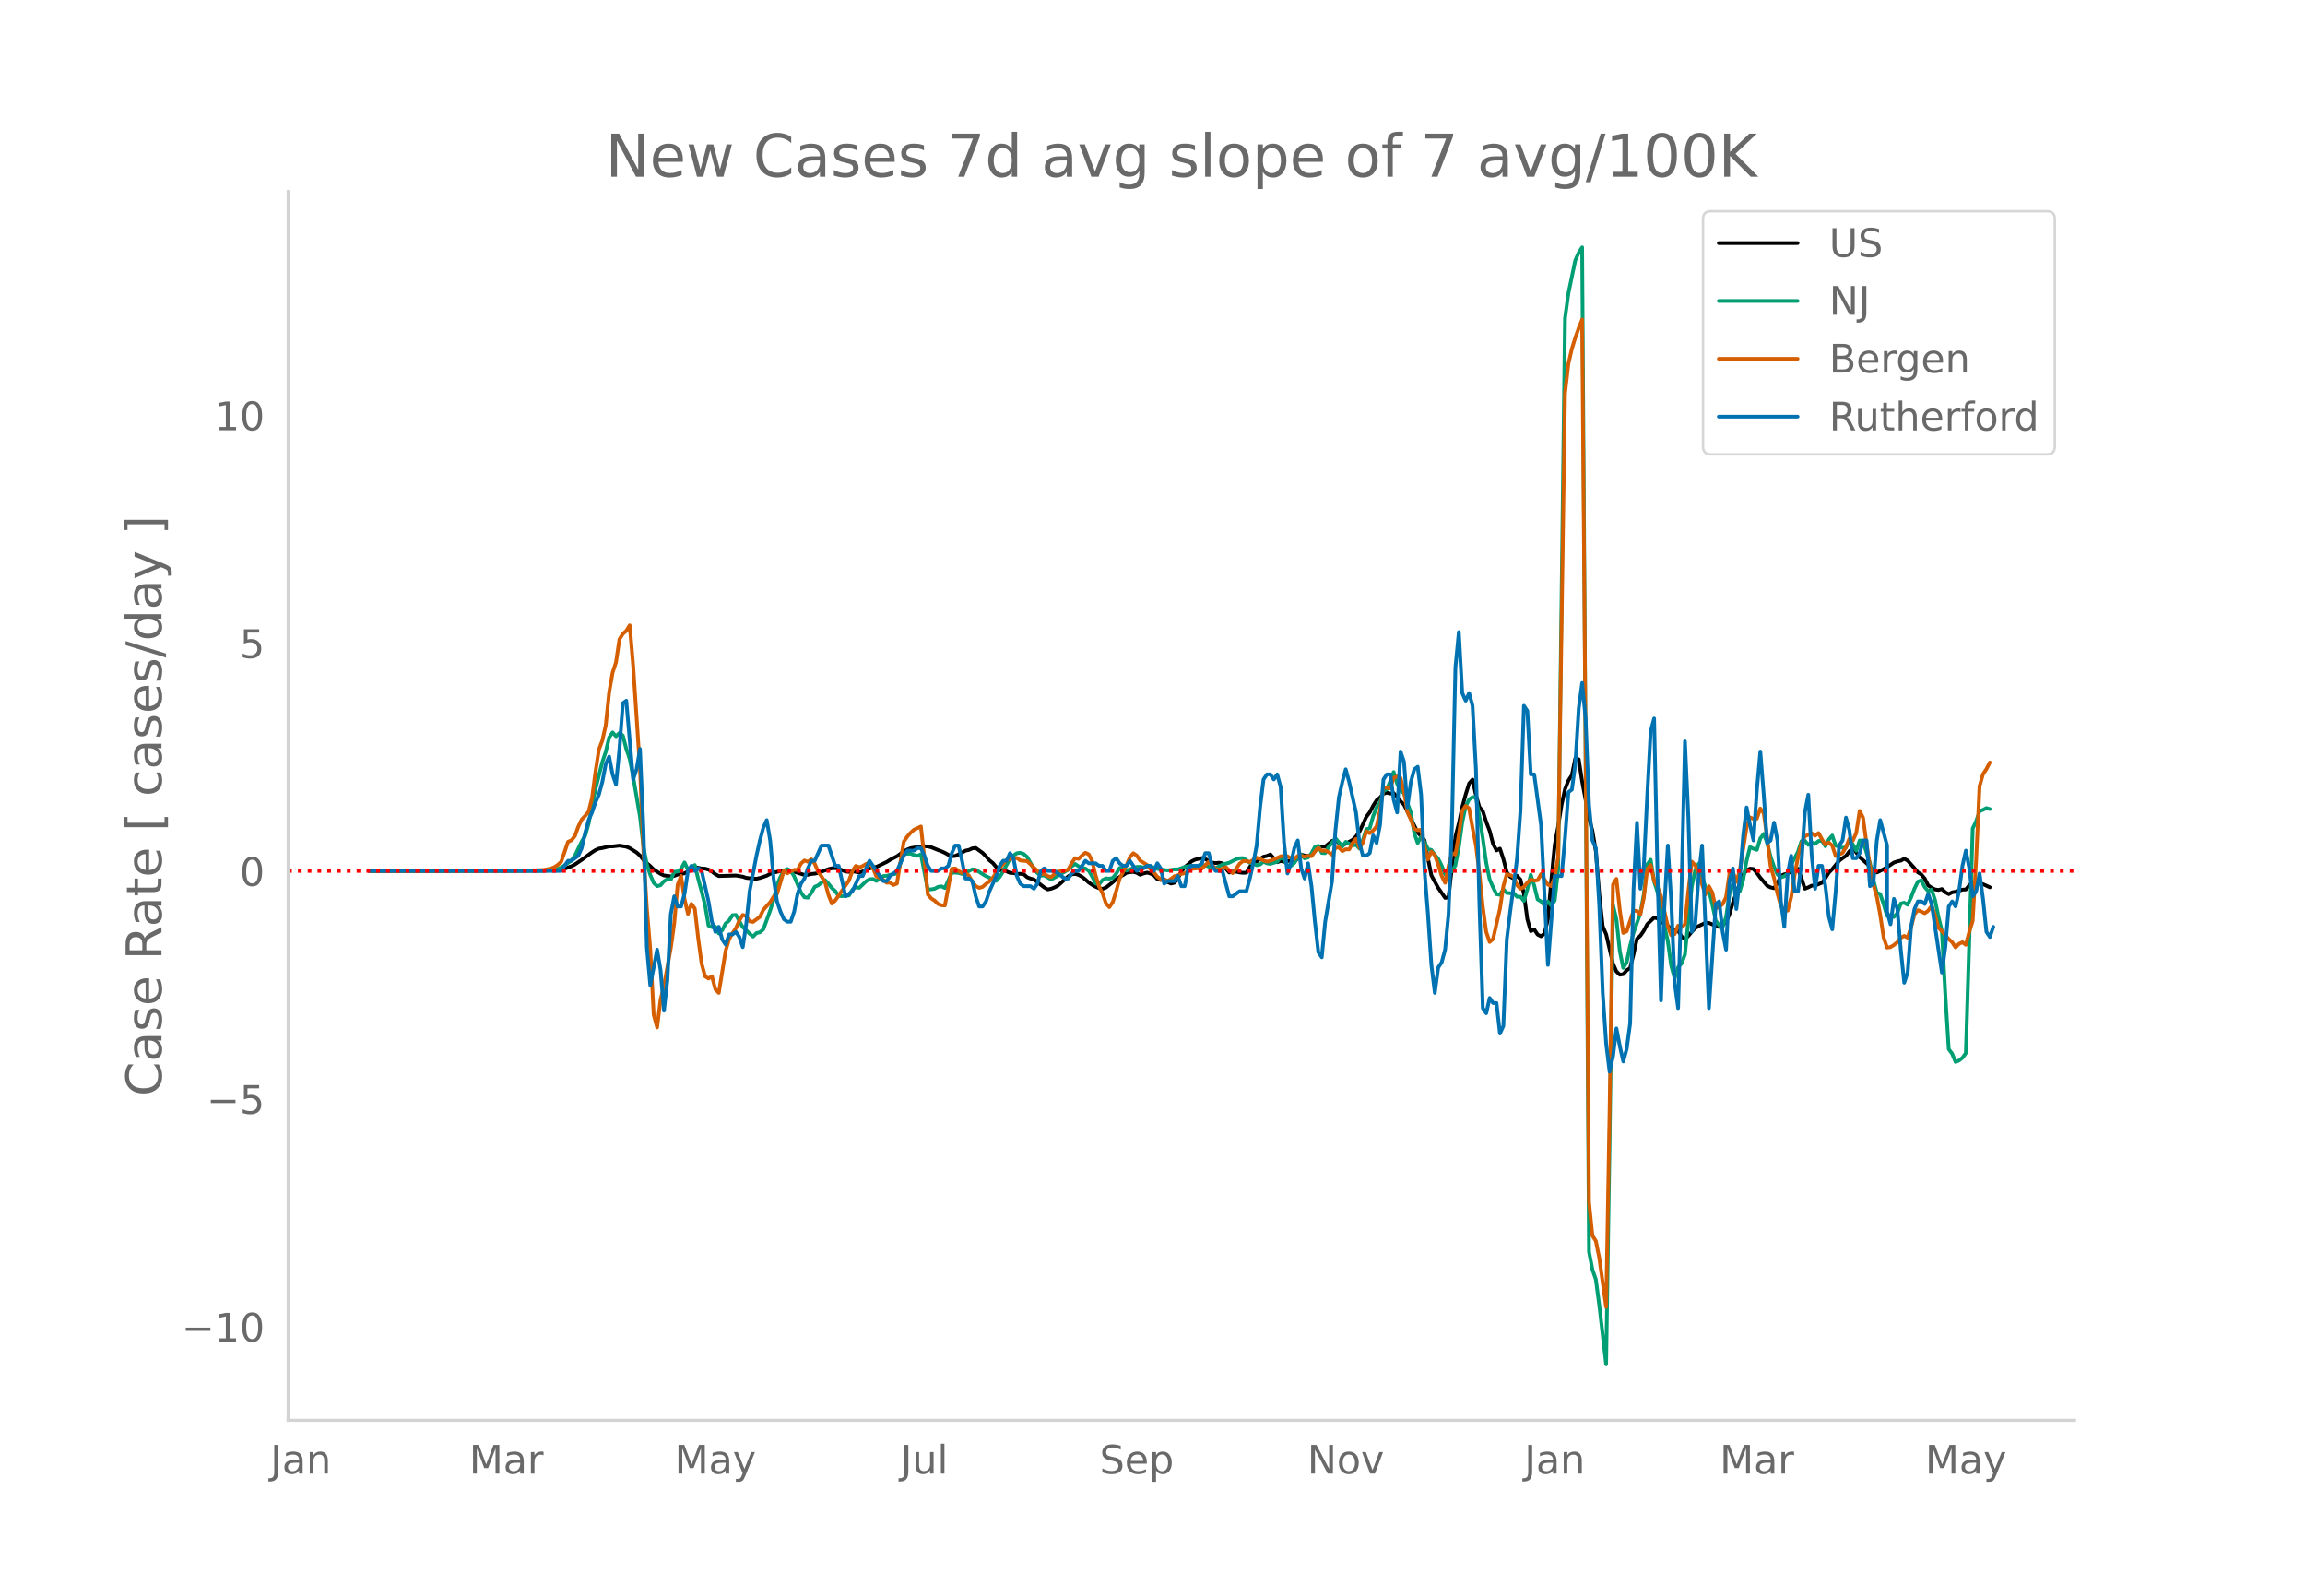 <svg height="864" viewBox="0 0 936 648" width="1248" xmlns="http://www.w3.org/2000/svg" xmlns:xlink="http://www.w3.org/1999/xlink"><defs><style>*{stroke-linecap:butt;stroke-linejoin:round}</style></defs><g id="figure_1"><path d="M0 648h936V0H0z" style="fill:#fff" id="patch_1"/><g id="axes_1"><path d="M117 576.72h725.4V77.76H117z" style="fill:none" id="patch_2"/><path clip-path="url(#pc06623d514)" d="m149.973 353.66 69.562-.134 6.957-.279 1.391-.165 1.391-.304 2.783-1.022 1.391-.722 2.782-1.887 4.174-3.06 1.392-.883 1.39-.623 1.392-.21 2.783-.673 1.39.008 2.783-.334 2.783.452 1.391.566 2.783 1.772 1.39 1.24 1.392 1.798 1.391 1.322 1.392 1.16 1.39 1.385 2.783 1.778 1.392.644 2.782.364 1.391-.197 1.392-.532 1.39-.176 1.392-.335 1.391-.716 1.392-.951 1.39-.722 1.392.15 1.391.318 1.392.043 1.39.383 1.392.782 1.391 1.09 1.392.744 6.956-.216 2.782.468 1.392.48 2.782.307 1.391.055 1.392-.304 2.782-.933 1.391-.752 1.392-.497 2.782-.63 2.783.113 1.391-.123 1.391.265 4.174 1.32 1.391-.069 1.392-.328 1.39-.121 1.392-.294 4.174-1.55 1.391-.33 1.391-.08 1.392.266 2.782 1.12 1.391.13 1.392-.236 2.782.493 2.783-.826 1.39-.786 1.392-.46 1.391-.185 4.174-2.007 1.391-.873 2.783-1.447 2.782-1.979 1.392-.744 1.39-.544 1.392-.263 1.391-.105 2.783-.445 1.391.103 1.391.324 2.783 1.123 1.391.509 1.391.64 1.392.781 1.391.61 1.391-.14 1.391-.621 2.783-1.523 1.391-.3 1.391-.627 1.392-.177 2.782 2.008 1.392 1.41 1.39 1.598 1.392 1.112 1.391 1.667 1.392 1.24 1.39-.143 2.783 1.236 1.392.05 1.39.356 1.392-.015 1.391.139 1.392 1.226 1.39.554 1.392.366 4.174 3.244 1.391.798 1.391-.28 1.392-.545 1.39-.719 2.783-2.517 1.392-1.242 1.39-.82 1.392-.192 1.391.4 1.392.769 1.39 1.108 1.392 1.252 1.391.943 1.392.768 1.39.575 1.392.27 1.391-.523 2.783-2.2 1.391-1.219 1.391-.897 1.392-.765 1.39-.932 1.392-.236 1.391-.121 1.392.36 1.39.804 1.392-.53 1.391-.348 1.392.372 1.391.686 1.391 1.575 1.391.357 1.392-.267 1.391 1.104 1.391.626 1.391-.344 1.392-1.716 1.391-2.786 1.391-1.75 2.783-2.421 1.391-.674 2.783-.664 1.39.332 1.392.906 1.391.634 1.392.171 1.39-.147 1.392.224 1.391 2.17 1.392 1.584 1.39-.366 1.392.026 1.391.31 1.392.143 1.39-.059 1.392-2.27 1.391-2.043 1.392-.19 1.39-1.105 1.392-.87 1.391-.298 1.392-.618 2.782 3.14 1.391-.474 1.392.294 2.782-.488 1.391.54 2.783-2.974 1.391.447 1.391.095 1.392-.238 1.39-1.613 1.392-1.924 2.783.008 2.782-2.294 1.391-.316 1.392 1.177 1.391 1.01 4.174-2.305 1.391-1.363 1.391-1.93 2.783-6.058 1.391-1.829 1.391-2.667 1.391-2.181 1.392-1.165 1.391-1.573 1.391-.408 1.392.349 1.39-.13 1.392 1.483 1.391 1.775 1.392 1.371 5.565 11.31 2.782 3.176 1.391 7.45 1.392 6.84 2.782 5.058 2.783 4.037 1.39-.13L591 339.75l1.392-5.398 1.39-6.647 1.392-5.094 1.391-4.466 1.392-1.567 1.39 6.295 1.392 4.818 1.391 1.673 1.392 4.395 1.39 3.639 1.392 5.302 1.391 2.632 1.392-.721 1.39 4.187 1.392 5.396 1.391 1.821 1.392.733 1.39-1.108 1.392 1.552 1.391 5.79 1.392 10.298 1.39 4.859 1.392-.74 1.391 2.106 1.392.708 1.391-1.107 1.391-5.802 1.391-16.046 1.392-14.276 1.391-7.44 1.391-8.813 1.391-6.327 1.392-3.464 1.391-2.159 1.391-6.84 1.392.385 1.39 9.052 2.783 14.747 1.392 5.332 1.39 8.308 1.392 17.487 1.391 12.91 1.392 3.249 2.782 11.926 1.391 3.156 1.392 1.312 1.39-.216 1.392-1.583 1.391-.9 1.392-5.626 1.39-6.283 1.392-1.237 1.391-2.003 1.392-2.666 2.782-2.665 1.391.305 1.392 1.68 1.39.24 1.392 1.077 1.391 1.4 2.783.564 1.391 2.38 1.391 1.08 1.392-1.302 1.39-1.69 1.392-1.456 1.391-.85 2.783-1.337 1.391.065 1.391.575 1.392.754 1.39.296 1.392-.79 1.391-1.162 1.392-3.27 1.39-4.669 2.783-7.853 1.392-3.539 1.391-1.706 1.391-.704 1.391.154 1.392 1.636 1.391 1.892 2.782 3.28 1.392.677 1.391.322 1.391-1.957 1.392-3.04 1.39-.651 1.392-.266 1.391-.96 1.392-.585 1.39-.448 1.392 3.819 1.391 4.29 1.392-.55 1.39-.69 1.392-.044 2.783-1.141 1.39-1.915 1.392-2.215 1.391-1.374 2.783-3.401 1.391-1.092 1.391-.894 1.392-1.863 1.39-1.241 1.392 1.698 1.391 1.927 4.174 3.71 1.391 1.604 1.392.905 2.782-1.343 2.783-1.769 1.39-.928 1.392-.474 1.391-.294 1.392-.767 1.39.725 2.783 3.112 1.392 1.685 1.39.852 1.392 1.685 1.391 2.75 1.392.932 1.39.696 1.392.215 1.391-.368 1.392 1.306 1.391.767 1.391-.745 1.391-.232 2.783-.849 1.391-.068 1.391-1.695 1.392-1.313 4.174.858 2.782 1.263h0" style="fill:none;stroke:#000;stroke-linecap:round;stroke-width:1.5" id="line2d_1"/><path clip-path="url(#pc06623d514)" d="m149.973 353.656 69.562-.097 4.174-.228 1.391-.185 1.392-.323 1.391-.485 4.174-2.912 1.391-1.964 2.782-5.832 1.392-2.27 1.391-4.85 1.391-7.466 1.392-6.573 2.782-10.99 1.391-4.163 1.392-5.855 1.39-2.039 1.392 1.567 1.391-1.358 1.392 1.05 1.39 5.42 1.392 4.142 1.391 7.086 2.783 16.33 1.391 12.11 1.391 7.222 1.392 4.224 1.39 3.27 1.392 1.337 1.391-.351 1.392-1.648 1.39-.827 1.392.17 1.391-3.159 1.392-.104 1.39-1.092 1.392-2.609 1.391 2.96 2.783-1.889 1.391 5.685 1.391 5.06 1.392 5.519 1.39 8.323 1.392.635 1.391-.212 1.392 2.755 1.39-1.293 1.392-2.761 1.391-1.123 1.392-2.236 1.39-.092 2.783 4.962 1.392 1.231 1.391 1.422 1.391 1.172 1.391-1.431 1.392-.304 1.391-1.17 2.782-7.672 1.392-4.477 1.391-5.848 1.391-3.357 1.391-2.538 1.392-.664 1.391.734 1.391 2.236 2.783 6.603 1.391 1.926 1.391.168 1.392-1.943 1.39-2.466 1.392-.604 1.391-1.188 1.392-.931 1.39 1.399 1.392 1.794 1.391 1.256 1.392 1.997 1.39.06 2.783-.27 1.392-2.341 1.39-1.06 1.392.307 2.783-2.683 1.39-.81 1.392-.11 1.391.795 1.392-.904 1.39-1.088 1.392-.085 1.391-.402 2.783-.553 1.391-4.196 1.391-3.78 2.783-.075 1.391.564 1.391.327 1.392-.642 2.782 14.335 1.391-.106 1.392-.234 1.39-.768 1.392-.208 1.391.672 2.783-6.208 1.391-.025 1.391.11 1.392.413 1.391-.32 1.391-.852 1.391-.718 1.392.189 2.782 1.777 1.392.849 1.39.605 1.392.891 1.391.353 1.392-1.58 1.39-2.198 2.783-5.193 1.392-1.282 1.39-.927 1.392-.19 1.391.496 1.392 1.212 2.782 4.864 1.391 1.639 1.392 1.06 1.39-.054 1.392.752 1.391.89 2.783-1.564 4.174-2.404 1.39-1.386 1.392-.96 1.391.943 1.392.625 1.39.3 1.392.945 1.391 2.3 1.392 2.824 1.39.317 1.392-1.716 1.391-.69 1.392.12 1.39-.278 1.392-1.722 1.391-2.362 1.392.176 1.39.9 4.175-1.486 1.39-.04 1.392.24 1.391-.381 1.392-.07 2.782 1.033 1.391.28 2.783.356 2.782-.417 1.392.032 2.782-1.027 2.783-.48 1.391.263 1.391-.123 1.392-.48 1.39.24 2.783.86 1.392.218 2.782-1.47 2.783-.737 2.782-1.401 1.391-.396 1.392-.082 1.39.869 1.392 1.131 1.391.153 1.392.757 1.39-.287 1.392-1.206 1.391.738 1.392.177 2.782-.84 1.391-1.733 1.392.812 1.39 2.532 1.392.058 1.391-1.174 1.392-2.474 1.39-.863 1.392 1.483 1.391-.38 1.392-1.718 1.39-2.54 1.392-.5 1.391 2.91 1.392.086 1.39-2.569 1.392-1.585 1.391-1.899 2.783 3.372 1.391-1.888 2.783 1.494 1.391-.333 1.391 1.535 1.391-3.485 1.392-4.339 1.391-.412 1.391-4.92 1.391-3.454 1.392-2.056 1.391-4.61 1.391-.773 1.392-3.33 1.39-3.67 1.392 4.747 1.391 2.842 1.392 1.006 2.782 7.842 1.391 8.355 1.392 4.027 1.39-2.554 1.392 2.092 1.391 2.94 1.392.338 1.39 2.005 1.392 1.578 1.391 2.789 1.392 3.552 2.782-1.252 1.391-2.398 1.392-7.415 1.39-10.011 1.392-6.556 1.391-2.77 1.392-.968 1.39.164 1.392 7.598 1.391 8.901 1.392 9.934 1.39 6.814 1.392 3.227 1.391 2.768 1.392.242 1.39-2.268 1.392 1.5 1.391.145 1.392-.074 1.39 1.52 1.392-.036 1.391 1.735 1.392-4.745 1.39-5.9 1.392 4.292 1.391 5.69 1.392.814 1.391 1.662 1.391-1.582 1.391 1.659 1.392-2.086 1.391-12.562 2.782-223.875 1.392-10.157 2.782-13.364 1.392-3.118 1.39-2.156 2.783 407.887 1.392 7.213 1.39 3.992 1.392 10.515 2.783 23.993 1.39-88.83 1.392-97.771 1.391 5.837 1.392 13.015 1.39 6.73 1.392-2.236 1.391-6.817 1.392-5.145 2.782-8.078 1.391-7.552 1.392-12.102 1.39-1.973 1.392 8.807 1.391 4.333 1.392 5.725 1.39 7.749 1.392 6.43 1.391 9.99 1.392 5.175 1.39-4.545 1.392-1.493 1.391-3.671 2.783-27.622 1.391-6.56 1.391-2.707 2.783 9.71 1.391 1.132 1.391 5.721 1.392 6.52 1.39 1.992 1.392.672 1.391-4.041 1.392-9.359 1.39-3.92 1.392 2.681 1.391.108 1.392-4.651 1.391-7.749 1.391-5.595 1.391.69 1.392.458 1.391-4.614 1.391-1.877 1.391 3.561 1.392 5.664 1.391 4.037 1.391 3.193 1.392 1.205 1.39-.461 1.392-1.093 1.391-3.597 2.783-5.24 1.391-4.273 1.391-.221 1.392 1.685 1.39-1.041 1.392.648 1.391-1.18 1.392-.074 1.39 2.228 1.392-2.783 1.391-1.577 1.392 4.122 1.39.33 1.392.54 1.391-.116 1.392-3.146 1.39 1.86 1.392 2.61 1.391-4.209 1.392.181 1.39 4.794 1.392 4.143 1.391 6.87 1.392 5.295 1.39.489 1.392 4.122 1.391 4.69 1.392-.232 1.39.712 1.392-1.541 1.391-3.908 1.392-.323 1.39.827 1.392-2.946 1.391-3.6 1.392-2.859 1.39-.506 1.392 2.753 1.391 1.631 1.392-.672 1.39 4.271 1.392 6.797 1.391 5.695 1.392 25.749 1.391 22.311 1.391 1.863 1.391 3.346 1.392-.579 1.391-1.094 1.391-1.922 2.783-91.214 1.391-2.928 1.391-4.117 1.392-.515 1.39-.727 1.392.4h0" style="fill:none;stroke:#009e73;stroke-linecap:round;stroke-width:1.5" id="line2d_2"/><path clip-path="url(#pc06623d514)" d="m149.973 353.656 61.215-.1 5.565-.143 4.174-.162 2.782-.587 1.391-.527 1.392-.931 1.391-1.236 2.782-8.143 1.392-.607 1.391-1.742 1.391-3.829 1.391-2.896 1.392-1.459 1.391-1.721 1.391-5.55 1.392-10.533 1.39-9.095 1.392-3.646 1.391-6.158 1.392-13.45 1.39-7.96 1.392-4.233 1.391-9.358 1.392-2.188 1.39-1.236 1.392-2.228 1.391 16.245 2.783 41.91 1.391 33.846 1.391 22.727 1.392 16.812 1.39 26.535 1.392 5.185 1.391-11.201 1.392-5.651 2.782-15.435 1.391-9.925 1.392-15.78 1.39-3.544 1.392 9.378 1.391 6.057 1.392-4.052 1.39 1.904 1.392 12.154 1.391 10.25 1.392 5.104 1.39.89 1.392-.91 1.391 5.266 1.392 1.478 2.782-17.095 1.391-4.639 1.392-2.512 1.39-1.985 1.392-3.16 1.391-2.268 1.392.527 1.391 2.066 1.391.243 2.783-2.046 1.391-2.836 2.782-3.12 1.392-2.268 1.391-1.073 2.782-9.44 1.392 1.054 1.391-.79 1.391-.628 1.392.02 1.39-2.552 1.392-1.256 1.391.506 1.392-.992 1.39 1.762 1.392 3.282 1.391 1.944 1.392 2.248 1.39 5.145 1.392 3.606 1.391-1.276 5.565-8.102 1.392-3.87 1.39-2.065 1.392.587 1.391-.527 1.392-.85 1.39-.446 1.392 2.107 1.391 3.423 1.392.527 1.39.83 1.392 1.175 1.391-.02 1.392.931 1.39-.587 2.783-16.995 1.392-2.025 1.39-1.6 1.392-1.236 2.783-1.296 1.39 12.66 1.392 14.908 1.391 1.64 1.392.892 1.39 1.336 1.392.568 1.391.06 2.783-14.887 1.391-.163 1.391 1.054 1.392.85 1.391-.06 1.391 1.053 1.391 2.512 1.392 1.782 1.391.71 1.391-.386 1.392-1.215 1.39-1.033 1.392-1.479 1.391-2.106 1.392-1.844 2.782-3.18 1.391-.445 1.392-.142 1.39-.304 1.392 1.013 2.783.263 5.565 5.287 1.39-.122 1.392.892 1.391.465 1.392-1.336 1.39-.932 2.783-.345 1.392-.486 1.39-2.633 1.392-1.985 1.391.284 1.392-1.357 1.39-1.135 1.392.669 1.391 2.754 1.392 5.834 1.39 4.517 1.392 2.633 1.391 4.132 1.392 1.56 1.39-2.046 1.392-4.497 1.391-5.003 2.783-5.428 1.391-3.342 1.391-1.58 1.392.952 1.39 2.046 2.783 1.742 1.392 1.742 1.391 1.276 1.391 1.843 1.391.87 1.392.203 1.391.628 1.391-.911 1.391-1.053 1.392-.365 1.391-.587 1.391-.243 2.783-1.803 2.782-.203 1.392.142 2.782-2.816 2.783 2.877 1.39.324 1.392-.365 1.391-.648 1.392 1.337 1.39 1.094 1.392-1.742 1.391-2.066 1.392-1.074h1.39l1.392.365 2.783-1.742 1.39.445 1.392.73 1.391.384 1.392-.303 2.782-1.155 1.391-.668 1.392-.203 1.39.182 1.392.79 1.391.284 1.392-1.215h1.39l1.392.303 1.391-.344 1.392.162 1.39-1.944 1.392-1.459 1.391 1.175 1.392-.081 1.39.648 1.392 1.053 1.391-2.775 1.392-.222 1.391 1.539 1.391-.75 1.391.061 1.392-2.592 1.391-1.702 1.391 3.646 1.391-2.066 1.392-4.618 1.391.729 1.391-1.074 1.391-1.62 1.392-6.421 1.391-9.52 1.391.263 1.392.122 1.39-4.193 1.392-.588 1.391.628 1.392 5.348 1.39 8.487 1.392 2.977 1.391 3.788 1.392.648 1.39-.263 1.392 6.907 1.391 5.186 1.392-3.2 1.39 1.437 1.392 3.95 1.391 4.457 1.392 2.815 1.39-6.684 1.392-5.368 1.391.608 1.392-8.001 1.39-9.763 1.392-2.006 1.391.993 1.392 7.88 1.39 7.048 1.392 11.262 1.391 13.794 1.392 10.189 1.39 4.091 1.392-1.195 2.783-12.194 1.39-9.236 1.392-4.922 1.391.385 1.392.648 1.39 3.423 1.392 1.499 1.391-.77 1.392-1.762 1.39-1.215 1.392.405 1.391-.122 1.392-2.511 2.782 4.294 1.391.587 1.392-3.605 1.391-8.265 2.782-188.214 1.392-12.052 1.391-6.037 1.391-4.517 1.392-3.889 1.39-3.504 1.392 171.504 1.391 186.878 1.392 13.632 1.39 2.167 1.392 6.907 2.783 19.912 1.39-78.713 1.392-92.832 1.391-2.309 1.392 12.74 1.39 9.217 1.392-.648 2.783-8.426 1.39.141 1.392 1.439 1.391-6.705 1.392-11.708 1.39-1.701 1.392 6.42 1.391 2.432 1.392 3.727 2.782 12.274 1.391 3.667 1.392-.426 1.39-3.443 1.392.668 1.391-1.235 1.392-13.51 1.39-11.931 1.392 1.458 1.391 3.727 2.783 8.143 1.391-3.363 1.391 2.553 1.392 6.522 1.39-.75 1.392-.992 1.391-2.836 1.392-9.58 1.39-.831 1.392 4.193 1.391-4.538 2.783-17.642 1.391-4.031 1.391.608 1.392-.102 1.391-4.091 1.391 1.884 1.391 9.864 1.392 11.627 1.391 4.76 1.391 6.32 1.392 5.063 1.39 1.904 1.392.02 1.391-5.367 1.392-8.953 1.39-7.373 1.392-5.47 1.391-3.017 2.783-1.236 1.391.973 1.391-1.054 1.392 2.552 1.39 2.168 1.392-.83 1.391 1.194 1.392 4.254 2.782-1.215 1.391-2.33 1.392-3.463 1.39.75 1.392-3.1 1.391-8.973 1.392 2.795 1.39 10.513 1.392 8.993 1.391 7.637 1.392 4.84 1.39 7.394 1.392 9.216 1.391 4.132 1.392-.202 1.39-.851 1.392-1.134 1.391-1.783 1.392-.79 1.39.73 1.392-4.214 1.391-5.307 1.392-1.64 1.39.547 1.392.688 1.391-1.033 1.392-1.944 1.39 3.646 1.392 5.205 1.391 1.378 2.783 3.22 1.391 1.297 1.391 2.106 1.392-1.438 1.391-.668 1.391 1.053 1.391-5.246 1.392-4.477 1.391-24.468 1.391-30.181 1.392-4.922 1.39-2.046 1.392-2.714h0" style="fill:none;stroke:#d55e00;stroke-linecap:round;stroke-width:1.5" id="line2d_3"/><path clip-path="url(#pc06623d514)" d="M149.973 353.656h77.91l2.782-4.126h1.392l2.782-2.063 1.391-3.095 1.392-6.19 1.391-5.159 1.391-3.094 1.392-4.127 1.39-3.095 1.392-5.158 1.391-7.222 1.392-3.095 1.39 7.222 1.392 4.126 1.391-14.443 1.392-18.57 1.39-1.031 2.783 31.981 1.392-4.126 1.39-8.254 1.392 31.981 1.391 48.488 1.392 15.475 2.782-14.443 1.391 8.253 1.392 16.506 1.39-12.38 1.392-26.822 1.391-7.222 1.392 4.127h1.39l1.392-5.159 1.391-9.285 1.392-2.063 1.39 2.063 1.392-1.031 1.391 1.031 2.783 12.38 1.391 8.253 1.391 4.127 1.392-2.063 1.39 5.158 1.392 2.063 1.391-4.126h1.392l1.39-1.032 1.392 2.063 1.391 4.127 1.392-9.285 1.391-13.411 2.782-14.443 1.392-6.19 1.391-5.159 1.391-3.095 1.391 8.254 1.392 15.474 1.391 9.285 1.391 4.127 1.391 3.095 1.392 1.031h1.391l1.391-4.126 1.392-7.222 1.39-4.126 1.392-2.064 1.391-4.126 1.392-3.095h1.39l2.783-6.19h2.783l2.782 8.253h1.392l2.782 12.38 2.783-2.063 2.782-6.19h1.391l2.783-6.19 5.565 8.253h1.391l1.391-2.063 2.783-2.064 2.782-6.19 1.392-2.063h2.782l1.391-1.031h1.392l1.39 3.095 1.392 4.126 1.391 2.063h2.783l1.391-1.031h1.391l1.392-1.032 1.391-5.158 1.391-3.095h1.391l1.392 6.19 1.391 7.221h1.391l1.391 1.032 1.392 6.19 1.391 4.127h1.391l1.392-2.064 1.39-4.126 2.783-6.19 1.392-4.127 1.39-2.063h1.392l1.391-3.095 1.392 2.063 1.39 7.222 1.392 3.095 1.391 1.031h2.783l1.391 1.032 1.391-2.063 1.392-5.159 1.39-1.031 1.392 1.031h2.783l4.173 3.095h1.392l1.39-2.063 1.392-1.032h1.391l2.783-4.126 1.391 1.032h2.783l1.39 1.031h1.392l1.391 2.063h1.392l1.39-4.126 1.392-1.032 1.391 2.064 1.392 1.031h1.39l1.392-2.063 2.783 4.126 1.39-1.031h1.392l1.391-1.032h1.392l1.391 2.063 1.391-3.094 1.391 2.063 1.392 6.19 1.391-1.032h2.782l1.392-2.063 1.391 4.126h1.391l1.392-7.221 1.39-1.032h2.783l1.392-1.031 1.39-4.127h1.392l1.391 5.158 1.392 2.063h2.782l2.783 10.317h1.39l2.783-2.063h2.783l1.391-5.159 1.391-6.19 1.392-7.221 1.39-15.475 1.392-11.348 1.391-2.063h1.392l1.39 2.063 1.392-2.063 1.391 5.158 1.392 22.696 1.39 12.38 1.392-4.126 1.391-6.19 1.392-3.095 1.39 11.348 1.392 4.126 1.391-6.19 1.392 9.285 1.39 14.443 1.392 12.38 1.391 2.064 1.392-14.444 2.782-16.506 1.391-20.633 1.392-13.411 1.391-6.19 1.391-5.158 1.391 5.158 2.783 12.38 1.391 12.38 1.391 5.158h1.392l1.391-1.032 1.391-7.222 1.391 3.095 1.392-7.221 1.391-18.57 1.391-2.063h1.392l1.39 10.316 1.392 5.159 1.391-24.76 1.392 4.127 1.39 18.57 1.392-10.317 1.391-5.158 1.392-1.032 1.39 11.348 1.392 30.95 1.391 17.538 1.392 20.633 1.39 11.348 1.392-10.317 1.391-2.063 1.392-5.158 1.39-14.443 1.392-36.108L591 271.125l1.392-14.444 1.39 24.76 1.392 3.095 1.391-3.095 1.392 5.158 1.39 25.792 1.392 54.677 1.391 42.298 1.392 2.063 1.39-6.19 1.392 2.063h1.391l1.392 12.38 1.39-3.095 1.392-35.076 1.391-11.348 1.392-10.317 1.39-11.348 1.392-19.601 1.391-42.298 1.392 2.064 1.39 25.79H623l2.783 20.634 2.782 56.74 2.783-36.107h2.782l1.391-15.475 1.392-18.57 1.391-1.031 1.391-10.317 1.392-22.696 1.39-10.317 1.392 14.444 1.391 35.076 1.392 14.443 1.39 3.095 1.392 23.728 1.391 35.076 1.392 20.633 1.39 11.348 1.392-6.19 1.391-11.348 1.392 7.221 1.39 6.19 1.392-5.158 1.391-10.317 1.392-54.677 1.39-26.823 1.392 26.823 1.391-9.285 1.392-28.886 1.39-25.791 1.392-5.158 1.391 63.962 1.392 50.55 1.39-38.17 1.392-24.76 1.391 22.696 1.392 33.013 1.39 10.317 1.392-48.488 1.391-59.836 1.392 30.95 1.39 46.424 1.392-3.095 1.391-19.601 1.392-12.38 2.782 66.026 2.783-42.298 1.39-1.032 1.392 12.38 1.391 7.222 1.392-27.855 1.39-5.158 1.392 16.506 1.391-12.38 1.392-17.538 1.391-11.348 1.391 7.222 1.391 6.19 1.392-20.633 1.391-15.475 1.391 17.538 1.391 19.601 1.392-1.031 1.391-7.222 1.391 7.222 1.392 24.76 1.39 10.316 1.392-21.665 1.391-7.221 1.392 14.443h1.39l1.392-11.348 1.391-20.633 1.392-7.222 1.39 24.76 1.392 13.411 1.391-9.285h1.392l1.39 8.253 1.392 12.38 1.391 5.158 1.392-15.474 1.39-18.57 1.392-2.063 1.391-9.285 1.392 5.158 1.39 11.348h1.392l1.391-2.063 1.392-5.158h1.39l1.392 18.57 1.391-1.032 1.392-17.538 1.39-8.254 2.783 10.317v26.823l1.392 5.158 1.39-10.316 1.392 4.126 1.391 16.507 1.392 13.411 1.39-4.127 1.392-18.57 1.391-7.22 1.392-3.096h1.39l1.392 1.032 1.391-4.127 1.392 4.127 4.173 27.854 1.392-10.316 1.391-16.506 1.391-2.064 1.391 2.064 1.392-6.19 1.391-10.317 1.391-6.19 1.391 7.222 1.392 11.348 1.391-2.063 1.391-7.222 1.392 10.317 1.39 13.411 1.392 2.063 1.391-4.126h0" style="fill:none;stroke:#0072b2;stroke-linecap:round;stroke-width:1.5" id="line2d_4"/><path clip-path="url(#pc06623d514)" d="M117 353.656h725.4" style="fill:none;stroke:red;stroke-dasharray:1.5,2.475;stroke-dashoffset:0;stroke-width:1.5" id="line2d_5"/><path d="M117 576.72V77.76" style="fill:none;stroke:#d3d3d3;stroke-linecap:square;stroke-linejoin:miter;stroke-width:1.25" id="patch_3"/><path d="M117 576.72h725.4" style="fill:none;stroke:#d3d3d3;stroke-linecap:square;stroke-linejoin:miter;stroke-width:1.25" id="patch_4"/><g id="matplotlib.axis_1"><g id="xtick_1"><g style="fill:#696969" transform="matrix(.16 0 0 -.16 109.815 598.378)" id="text_1"><defs><path d="M9.813 72.906h9.859V5.078q0-13.187-5-19.14-5-5.954-16.094-5.954h-3.75v8.297h3.078q6.531 0 9.219 3.672Q9.813-4.39 9.813 5.078z" id="DejaVuSans-74"/><path d="M34.281 27.484q-10.89 0-15.093-2.484-4.204-2.484-4.204-8.5 0-4.781 3.157-7.594 3.156-2.797 8.562-2.797 7.485 0 12 5.297 4.516 5.297 4.516 14.078v2zm17.922 3.72V0H43.22v8.297Q40.14 3.328 35.547.953q-4.594-2.375-11.234-2.375-8.391 0-13.36 4.719Q6 8.016 6 15.922q0 9.219 6.172 13.906 6.187 4.688 18.437 4.688h12.61v.89q0 6.203-4.078 9.594-4.078 3.39-11.453 3.39-4.688 0-9.141-1.124-4.438-1.125-8.531-3.375v8.312q4.921 1.906 9.562 2.844 4.64.953 9.031.953 11.875 0 17.735-6.156 5.86-6.14 5.86-18.64z" id="DejaVuSans-97"/><path d="M54.89 33.016V0h-8.984v32.719q0 7.765-3.031 11.61-3.031 3.858-9.078 3.858-7.281 0-11.484-4.64-4.204-4.625-4.204-12.64V0H9.08v54.688h9.03v-8.5q3.235 4.937 7.594 7.374Q30.078 56 35.797 56q9.422 0 14.25-5.828 4.844-5.828 4.844-17.156z" id="DejaVuSans-110"/></defs><use xlink:href="#DejaVuSans-74"/><use x="29.492" xlink:href="#DejaVuSans-97"/><use x="90.771" xlink:href="#DejaVuSans-110"/></g></g><g id="xtick_2"><g style="fill:#696969" transform="matrix(.16 0 0 -.16 190.53 598.378)" id="text_2"><defs><path d="M9.813 72.906h14.703l18.593-49.61 18.703 49.61h14.704V0H66.89v64.016l-18.797-50h-9.907l-18.796 50V0H9.813z" id="DejaVuSans-77"/><path d="M41.11 46.297q-1.516.875-3.297 1.281Q36.03 48 33.89 48q-7.625 0-11.703-4.953-4.079-4.953-4.079-14.234V0H9.08v54.688h9.03v-8.5q2.844 4.984 7.375 7.39Q30.031 56 36.531 56q.922 0 2.047-.125 1.125-.11 2.484-.36z" id="DejaVuSans-114"/></defs><use xlink:href="#DejaVuSans-77"/><use x="86.279" xlink:href="#DejaVuSans-97"/><use x="147.559" xlink:href="#DejaVuSans-114"/></g></g><g id="xtick_3"><g style="fill:#696969" transform="matrix(.16 0 0 -.16 273.95 598.378)" id="text_3"><defs><path d="M32.172-5.078q-3.797-9.766-7.422-12.735-3.61-2.984-9.656-2.984H7.906v7.516h5.282q3.703 0 5.75 1.765Q21-9.766 23.483-3.219l1.61 4.094-22.11 53.813H12.5l17.094-42.766 17.093 42.766h9.516z" id="DejaVuSans-121"/></defs><use xlink:href="#DejaVuSans-77"/><use x="86.279" xlink:href="#DejaVuSans-97"/><use x="147.559" xlink:href="#DejaVuSans-121"/></g></g><g id="xtick_4"><g style="fill:#696969" transform="matrix(.16 0 0 -.16 365.703 598.378)" id="text_4"><defs><path d="M8.5 21.578v33.11h8.984V21.922q0-7.766 3.016-11.656 3.031-3.875 9.094-3.875 7.265 0 11.484 4.64 4.234 4.64 4.234 12.656v31h8.985V0h-8.984v8.406Q42.047 3.422 37.718 1q-4.313-2.422-10.032-2.422-9.421 0-14.312 5.86Q8.5 10.296 8.5 21.578zM31.11 56z" id="DejaVuSans-117"/><path d="M9.422 75.984h8.984V0H9.422z" id="DejaVuSans-108"/></defs><use xlink:href="#DejaVuSans-74"/><use x="29.492" xlink:href="#DejaVuSans-117"/><use x="92.871" xlink:href="#DejaVuSans-108"/></g></g><g id="xtick_5"><g style="fill:#696969" transform="matrix(.16 0 0 -.16 446.534 598.378)" id="text_5"><defs><path d="M53.516 70.516V60.89q-5.61 2.687-10.594 4-4.984 1.328-9.625 1.328-8.047 0-12.422-3.125t-4.375-8.89q0-4.845 2.906-7.313 2.907-2.453 11.016-3.97l5.953-1.218q11.031-2.11 16.281-7.406 5.25-5.297 5.25-14.172 0-10.61-7.11-16.078-7.093-5.469-20.812-5.469-5.172 0-11.015 1.172Q13.14.922 6.89 3.219v10.156q6-3.36 11.765-5.078 5.766-1.703 11.328-1.703 8.438 0 13.032 3.312 4.593 3.328 4.593 9.485 0 5.359-3.297 8.39-3.296 3.032-10.812 4.547L27.484 33.5q-11.03 2.188-15.968 6.875-4.922 4.688-4.922 13.047 0 9.672 6.812 15.234 6.813 5.563 18.766 5.563 5.14 0 10.453-.938 5.328-.922 10.89-2.765z" id="DejaVuSans-83"/><path d="M56.203 29.594v-4.39H14.891q.593-9.282 5.593-14.142 5-4.859 13.938-4.859 5.172 0 10.031 1.266 4.86 1.265 9.656 3.812v-8.5Q49.266.734 44.187-.344 39.11-1.422 33.892-1.422q-13.094 0-20.735 7.61-7.64 7.625-7.64 20.625 0 13.421 7.25 21.296Q20.016 56 32.328 56q11.031 0 17.453-7.11 6.422-7.093 6.422-19.296zm-8.984 2.64q-.094 7.36-4.125 11.75-4.032 4.407-10.672 4.407-7.516 0-12.031-4.25-4.516-4.25-5.203-11.97z" id="DejaVuSans-101"/><path d="M18.11 8.203v-29H9.077v75.484h9.031v-8.296q2.844 4.875 7.157 7.234Q29.594 56 35.594 56q9.968 0 16.187-7.906 6.235-7.907 6.235-20.797T51.78 6.484q-6.218-7.906-16.187-7.906-6 0-10.328 2.375-4.313 2.375-7.157 7.25zm30.578 19.094q0 9.906-4.079 15.547-4.078 5.64-11.203 5.64-7.14 0-11.218-5.64-4.079-5.64-4.079-15.547 0-9.906 4.078-15.547 4.079-5.64 11.22-5.64 7.124 0 11.202 5.64t4.078 15.547z" id="DejaVuSans-112"/></defs><use xlink:href="#DejaVuSans-83"/><use x="63.477" xlink:href="#DejaVuSans-101"/><use x="125" xlink:href="#DejaVuSans-112"/></g></g><g id="xtick_6"><g style="fill:#696969" transform="matrix(.16 0 0 -.16 530.865 598.378)" id="text_6"><defs><path d="M9.813 72.906h13.28l32.329-60.984v60.984h9.562V0h-13.28L19.39 60.984V0H9.813z" id="DejaVuSans-78"/><path d="M30.61 48.39q-7.22 0-11.422-5.64-4.204-5.64-4.204-15.453 0-9.813 4.172-15.453 4.188-5.64 11.453-5.64 7.188 0 11.375 5.655 4.203 5.672 4.203 15.438 0 9.719-4.203 15.406-4.187 5.688-11.375 5.688zm0 7.61q11.718 0 18.406-7.625 6.703-7.61 6.703-21.078 0-13.422-6.703-21.078-6.688-7.64-18.407-7.64-11.765 0-18.437 7.64-6.656 7.656-6.656 21.078 0 13.469 6.656 21.078Q18.844 56 30.609 56z" id="DejaVuSans-111"/><path d="M2.984 54.688H12.5L29.594 8.797l17.093 45.89h9.516L35.687 0H23.485z" id="DejaVuSans-118"/></defs><use xlink:href="#DejaVuSans-78"/><use x="74.805" xlink:href="#DejaVuSans-111"/><use x="135.986" xlink:href="#DejaVuSans-118"/></g></g><g id="xtick_7"><g style="fill:#696969" transform="matrix(.16 0 0 -.16 619.014 598.378)" id="text_7"><use xlink:href="#DejaVuSans-74"/><use x="29.492" xlink:href="#DejaVuSans-97"/><use x="90.771" xlink:href="#DejaVuSans-110"/></g></g><g id="xtick_8"><g style="fill:#696969" transform="matrix(.16 0 0 -.16 698.337 598.378)" id="text_8"><use xlink:href="#DejaVuSans-77"/><use x="86.279" xlink:href="#DejaVuSans-97"/><use x="147.559" xlink:href="#DejaVuSans-114"/></g></g><g id="xtick_9"><g style="fill:#696969" transform="matrix(.16 0 0 -.16 781.757 598.378)" id="text_9"><use xlink:href="#DejaVuSans-77"/><use x="86.279" xlink:href="#DejaVuSans-97"/><use x="147.559" xlink:href="#DejaVuSans-121"/></g></g></g><g id="matplotlib.axis_2"><g id="ytick_1"><g style="fill:#696969" transform="matrix(.16 0 0 -.16 73.733 544.782)" id="text_10"><defs><path d="M10.594 35.5h62.593v-8.297H10.594z" id="DejaVuSans-8722"/><path d="M12.406 8.297h16.11v55.625l-17.532-3.516v8.985l17.438 3.515h9.86V8.296H54.39V0H12.406z" id="DejaVuSans-49"/><path d="M31.781 66.406q-7.61 0-11.453-7.5Q16.5 51.422 16.5 36.375q0-14.984 3.828-22.484 3.844-7.5 11.453-7.5 7.672 0 11.5 7.5 3.844 7.5 3.844 22.484 0 15.047-3.844 22.531-3.828 7.5-11.5 7.5zm0 7.813q12.266 0 18.735-9.703 6.468-9.688 6.468-28.141 0-18.406-6.468-28.11-6.47-9.687-18.735-9.687-12.25 0-18.718 9.688-6.47 9.703-6.47 28.109 0 18.453 6.47 28.14Q19.53 74.22 31.78 74.22z" id="DejaVuSans-48"/></defs><use xlink:href="#DejaVuSans-8722"/><use x="83.789" xlink:href="#DejaVuSans-49"/><use x="147.412" xlink:href="#DejaVuSans-48"/></g></g><g id="ytick_2"><g style="fill:#696969" transform="matrix(.16 0 0 -.16 83.912 452.258)" id="text_11"><defs><path d="M10.797 72.906h38.719v-8.312H19.828v-17.86q2.14.735 4.281 1.094 2.157.36 4.313.36 12.203 0 19.328-6.688 7.14-6.688 7.14-18.11 0-11.765-7.328-18.296-7.328-6.516-20.656-6.516-4.593 0-9.36.781-4.75.782-9.827 2.344v9.922q4.39-2.39 9.078-3.563 4.687-1.171 9.906-1.171 8.453 0 13.375 4.437 4.938 4.438 4.938 12.063 0 7.609-4.938 12.047-4.922 4.453-13.375 4.453-3.953 0-7.89-.875-3.922-.875-8.016-2.735z" id="DejaVuSans-53"/></defs><use xlink:href="#DejaVuSans-8722"/><use x="83.789" xlink:href="#DejaVuSans-53"/></g></g><g id="ytick_3"><use xlink:href="#DejaVuSans-48" style="fill:#696969" transform="matrix(.16 0 0 -.16 97.32 359.735)" id="text_12"/></g><g id="ytick_4"><use xlink:href="#DejaVuSans-53" style="fill:#696969" transform="matrix(.16 0 0 -.16 97.32 267.212)" id="text_13"/></g><g id="ytick_5"><g style="fill:#696969" transform="matrix(.16 0 0 -.16 87.14 174.689)" id="text_14"><use xlink:href="#DejaVuSans-49"/><use x="63.623" xlink:href="#DejaVuSans-48"/></g></g><g style="fill:#696969" transform="matrix(0 -.2 -.2 0 65.573 445.117)" id="text_15"><defs><path d="M64.406 67.281v-10.39q-4.984 4.64-10.625 6.922-5.64 2.296-11.984 2.296-12.5 0-19.14-7.64-6.641-7.64-6.641-22.094 0-14.406 6.64-22.047 6.64-7.64 19.14-7.64 6.345 0 11.985 2.296 5.64 2.297 10.625 6.938V5.609Q59.234 2.094 53.437.33q-5.78-1.75-12.218-1.75-16.563 0-26.094 10.124-9.516 10.14-9.516 27.672 0 17.578 9.516 27.703 9.531 10.14 26.094 10.14 6.531 0 12.312-1.734 5.797-1.734 10.875-5.203z" id="DejaVuSans-67"/><path d="M44.281 53.078v-8.5q-3.797 1.953-7.906 2.922-4.094.984-8.5.984-6.688 0-10.031-2.047-3.344-2.046-3.344-6.156 0-3.125 2.39-4.906 2.391-1.781 9.626-3.39l3.078-.688q9.562-2.047 13.593-5.781 4.032-3.735 4.032-10.422 0-7.625-6.032-12.078-6.03-4.438-16.578-4.438-4.39 0-9.156.86Q10.688.296 5.422 2v9.281q4.984-2.594 9.812-3.89 4.829-1.282 9.579-1.282 6.343 0 9.75 2.172 3.421 2.172 3.421 6.125 0 3.656-2.468 5.61-2.453 1.953-10.813 3.765l-3.125.735q-8.344 1.75-12.062 5.39-3.704 3.64-3.704 9.985 0 7.718 5.47 11.906Q16.75 56 26.811 56q4.97 0 9.36-.734 4.406-.72 8.11-2.188z" id="DejaVuSans-115"/><path d="M44.39 34.188q3.172-1.079 6.172-4.594 3-3.516 6.032-9.672L66.609 0H56l-9.313 18.703q-3.624 7.328-7.015 9.719-3.39 2.39-9.25 2.39h-10.75V0h-9.86v72.906h22.266q12.5 0 18.656-5.234 6.157-5.219 6.157-15.766 0-6.89-3.203-11.437-3.204-4.532-9.297-6.282zM19.673 64.797V38.922h12.406q7.125 0 10.766 3.297 3.64 3.297 3.64 9.687 0 6.39-3.64 9.64-3.64 3.25-10.766 3.25z" id="DejaVuSans-82"/><path d="M18.313 70.219V54.688h18.5v-6.985h-18.5V18.016q0-6.688 1.828-8.594 1.828-1.906 7.453-1.906h9.218V0h-9.218q-10.407 0-14.36 3.875-3.953 3.89-3.953 14.14v29.688H2.687v6.984h6.594V70.22z" id="DejaVuSans-116"/><path d="M8.594 75.984h20.703V69H17.578V-6.203h11.719v-6.984H8.594z" id="DejaVuSans-91"/><path d="M48.781 52.594v-8.407q-3.812 2.11-7.64 3.157-3.828 1.047-7.735 1.047-8.75 0-13.593-5.547-4.829-5.532-4.829-15.547 0-10.016 4.829-15.563 4.843-5.53 13.593-5.53 3.907 0 7.735 1.046 3.828 1.047 7.64 3.156V2.094Q45.016.344 40.984-.531q-4.015-.89-8.562-.89-12.36 0-19.64 7.765-7.266 7.765-7.266 20.953 0 13.375 7.343 21.031Q20.22 56 33.016 56q4.14 0 8.093-.86 3.953-.843 7.672-2.546z" id="DejaVuSans-99"/><path d="M25.39 72.906h8.297L8.297-9.28H0z" id="DejaVuSans-47"/><path d="M45.406 46.39v29.594h8.985V0h-8.985v8.203Q42.578 3.328 38.25.953q-4.313-2.375-10.375-2.375-9.906 0-16.14 7.906-6.22 7.922-6.22 20.813 0 12.89 6.22 20.797Q17.968 56 27.874 56q6.063 0 10.375-2.375 4.328-2.36 7.156-7.234zm-30.61-19.093q0-9.906 4.079-15.547 4.078-5.64 11.203-5.64 7.125 0 11.219 5.64 4.11 5.64 4.11 15.547 0 9.906-4.11 15.547-4.094 5.64-11.219 5.64-7.125 0-11.203-5.64-4.078-5.64-4.078-15.547z" id="DejaVuSans-100"/><path d="M30.422 75.984v-89.171H9.719v6.984H21.39V69H9.719v6.984z" id="DejaVuSans-93"/></defs><use xlink:href="#DejaVuSans-67"/><use x="69.824" xlink:href="#DejaVuSans-97"/><use x="131.104" xlink:href="#DejaVuSans-115"/><use x="183.203" xlink:href="#DejaVuSans-101"/><use x="244.727" xlink:href="#DejaVuSans-32"/><use x="276.514" xlink:href="#DejaVuSans-82"/><use x="343.746" xlink:href="#DejaVuSans-97"/><use x="405.025" xlink:href="#DejaVuSans-116"/><use x="444.234" xlink:href="#DejaVuSans-101"/><use x="505.758" xlink:href="#DejaVuSans-32"/><use x="537.545" xlink:href="#DejaVuSans-91"/><use x="576.559" xlink:href="#DejaVuSans-32"/><use x="608.346" xlink:href="#DejaVuSans-99"/><use x="663.326" xlink:href="#DejaVuSans-97"/><use x="724.605" xlink:href="#DejaVuSans-115"/><use x="776.705" xlink:href="#DejaVuSans-101"/><use x="838.229" xlink:href="#DejaVuSans-115"/><use x="890.328" xlink:href="#DejaVuSans-47"/><use x="924.02" xlink:href="#DejaVuSans-100"/><use x="987.496" xlink:href="#DejaVuSans-97"/><use x="1048.775" xlink:href="#DejaVuSans-121"/><use x="1107.955" xlink:href="#DejaVuSans-32"/><use x="1139.742" xlink:href="#DejaVuSans-93"/></g></g><g style="fill:#696969" transform="matrix(.24 0 0 -.24 245.86 71.76)" id="text_16"><defs><path d="M4.203 54.688h8.985l11.234-42.672 11.172 42.672h10.593l11.235-42.672 11.187 42.672h8.985L63.28 0H52.688L40.922 44.828 29.109 0H18.5z" id="DejaVuSans-119"/><path d="M8.203 72.906h46.875v-4.203L28.61 0H18.312L43.22 64.594H8.203z" id="DejaVuSans-55"/><path d="M45.406 27.984q0 9.766-4.031 15.125-4.016 5.375-11.297 5.375-7.219 0-11.25-5.375-4.031-5.359-4.031-15.125 0-9.718 4.031-15.093t11.25-5.375q7.281 0 11.297 5.375 4.031 5.375 4.031 15.093zm8.985-21.203q0-13.953-6.203-20.765Q42-20.797 29.203-20.797q-4.734 0-8.937.703-4.203.703-8.157 2.172v8.735q3.954-2.141 7.813-3.157 3.86-1.031 7.86-1.031 8.843 0 13.234 4.61 4.39 4.609 4.39 13.937v4.453q-2.781-4.844-7.125-7.234Q33.938 0 27.875 0 17.828 0 11.672 7.656q-6.156 7.672-6.156 20.328 0 12.688 6.156 20.344Q17.828 56 27.875 56q6.063 0 10.406-2.39 4.344-2.391 7.125-7.22v8.297h8.985z" id="DejaVuSans-103"/><path d="M37.11 75.984V68.5h-8.594q-4.828 0-6.72-1.953-1.874-1.953-1.874-7.031v-4.828h14.797v-6.985H19.922V0H10.89v47.703H2.297v6.984h8.594V58.5q0 9.125 4.25 13.297 4.25 4.187 13.468 4.187z" id="DejaVuSans-102"/><path d="M9.813 72.906h9.859V42.094L52.39 72.906h12.703L28.906 38.922 67.672 0H54.688L19.672 35.11V0h-9.86z" id="DejaVuSans-75"/></defs><use xlink:href="#DejaVuSans-78"/><use x="74.805" xlink:href="#DejaVuSans-101"/><use x="136.328" xlink:href="#DejaVuSans-119"/><use x="218.115" xlink:href="#DejaVuSans-32"/><use x="249.902" xlink:href="#DejaVuSans-67"/><use x="319.727" xlink:href="#DejaVuSans-97"/><use x="381.006" xlink:href="#DejaVuSans-115"/><use x="433.105" xlink:href="#DejaVuSans-101"/><use x="494.629" xlink:href="#DejaVuSans-115"/><use x="546.729" xlink:href="#DejaVuSans-32"/><use x="578.516" xlink:href="#DejaVuSans-55"/><use x="642.139" xlink:href="#DejaVuSans-100"/><use x="705.615" xlink:href="#DejaVuSans-32"/><use x="737.402" xlink:href="#DejaVuSans-97"/><use x="798.682" xlink:href="#DejaVuSans-118"/><use x="857.861" xlink:href="#DejaVuSans-103"/><use x="921.338" xlink:href="#DejaVuSans-32"/><use x="953.125" xlink:href="#DejaVuSans-115"/><use x="1005.225" xlink:href="#DejaVuSans-108"/><use x="1033.008" xlink:href="#DejaVuSans-111"/><use x="1094.189" xlink:href="#DejaVuSans-112"/><use x="1157.666" xlink:href="#DejaVuSans-101"/><use x="1219.189" xlink:href="#DejaVuSans-32"/><use x="1250.977" xlink:href="#DejaVuSans-111"/><use x="1312.158" xlink:href="#DejaVuSans-102"/><use x="1347.363" xlink:href="#DejaVuSans-32"/><use x="1379.15" xlink:href="#DejaVuSans-55"/><use x="1442.773" xlink:href="#DejaVuSans-32"/><use x="1474.561" xlink:href="#DejaVuSans-97"/><use x="1535.84" xlink:href="#DejaVuSans-118"/><use x="1595.02" xlink:href="#DejaVuSans-103"/><use x="1658.496" xlink:href="#DejaVuSans-47"/><use x="1692.188" xlink:href="#DejaVuSans-49"/><use x="1755.811" xlink:href="#DejaVuSans-48"/><use x="1819.434" xlink:href="#DejaVuSans-48"/><use x="1883.057" xlink:href="#DejaVuSans-75"/></g><g id="legend_1"><path d="M694.75 184.5H831.2q3.2 0 3.2-3.2V88.96q0-3.2-3.2-3.2H694.75q-3.2 0-3.2 3.2v92.34q0 3.2 3.2 3.2z" style="fill:none;opacity:.8;stroke:#ccc;stroke-linejoin:miter" id="patch_5"/><path d="M697.95 98.718h32" style="fill:none;stroke:#000;stroke-linecap:round;stroke-width:1.5" id="line2d_6"/><g style="fill:#696969" transform="matrix(.16 0 0 -.16 742.75 104.317)" id="text_17"><defs><path d="M8.688 72.906h9.921V28.61q0-11.718 4.235-16.875 4.25-5.14 13.781-5.14 9.469 0 13.719 5.14 4.25 5.157 4.25 16.875v44.297H64.5V27.391q0-14.25-7.063-21.532-7.046-7.28-20.812-7.28-13.828 0-20.89 7.28-7.047 7.282-7.047 21.532z" id="DejaVuSans-85"/></defs><use xlink:href="#DejaVuSans-85"/><use x="73.193" xlink:href="#DejaVuSans-83"/></g><path d="M697.95 122.203h32" style="fill:none;stroke:#009e73;stroke-linecap:round;stroke-width:1.5" id="line2d_8"/><g style="fill:#696969" transform="matrix(.16 0 0 -.16 742.75 127.802)" id="text_18"><use xlink:href="#DejaVuSans-78"/><use x="74.805" xlink:href="#DejaVuSans-74"/></g><path d="M697.95 145.688h32" style="fill:none;stroke:#d55e00;stroke-linecap:round;stroke-width:1.5" id="line2d_10"/><g style="fill:#696969" transform="matrix(.16 0 0 -.16 742.75 151.287)" id="text_19"><defs><path d="M19.672 34.813V8.108H35.5q7.953 0 11.781 3.297 3.844 3.297 3.844 10.078 0 6.844-3.844 10.078-3.828 3.25-11.781 3.25zm0 29.984V42.828h14.61q7.218 0 10.75 2.703 3.546 2.719 3.546 8.282 0 5.515-3.547 8.25-3.531 2.734-10.75 2.734zm-9.86 8.11h25.204q11.28 0 17.375-4.688Q58.5 63.53 58.5 54.89q0-6.703-3.125-10.657-3.125-3.953-9.188-4.922 7.282-1.562 11.313-6.53 4.031-4.954 4.031-12.376 0-9.765-6.64-15.093Q48.25 0 35.984 0H9.812z" id="DejaVuSans-66"/></defs><use xlink:href="#DejaVuSans-66"/><use x="68.604" xlink:href="#DejaVuSans-101"/><use x="130.127" xlink:href="#DejaVuSans-114"/><use x="169.49" xlink:href="#DejaVuSans-103"/><use x="232.967" xlink:href="#DejaVuSans-101"/><use x="294.49" xlink:href="#DejaVuSans-110"/></g><path d="M697.95 169.173h32" style="fill:none;stroke:#0072b2;stroke-linecap:round;stroke-width:1.5" id="line2d_12"/><g style="fill:#696969" transform="matrix(.16 0 0 -.16 742.75 174.773)" id="text_20"><defs><path d="M54.89 33.016V0h-8.984v32.719q0 7.765-3.031 11.61-3.031 3.858-9.078 3.858-7.281 0-11.484-4.64-4.204-4.625-4.204-12.64V0H9.08v75.984h9.03V46.188q3.235 4.937 7.594 7.374Q30.078 56 35.797 56q9.422 0 14.25-5.828 4.844-5.828 4.844-17.156z" id="DejaVuSans-104"/></defs><use xlink:href="#DejaVuSans-82"/><use x="64.982" xlink:href="#DejaVuSans-117"/><use x="128.361" xlink:href="#DejaVuSans-116"/><use x="167.57" xlink:href="#DejaVuSans-104"/><use x="230.949" xlink:href="#DejaVuSans-101"/><use x="292.473" xlink:href="#DejaVuSans-114"/><use x="333.586" xlink:href="#DejaVuSans-102"/><use x="368.791" xlink:href="#DejaVuSans-111"/><use x="429.973" xlink:href="#DejaVuSans-114"/><use x="469.336" xlink:href="#DejaVuSans-100"/></g></g></g></g><defs><clipPath id="pc06623d514"><path d="M117 77.76h725.4v498.96H117z"/></clipPath></defs></svg>